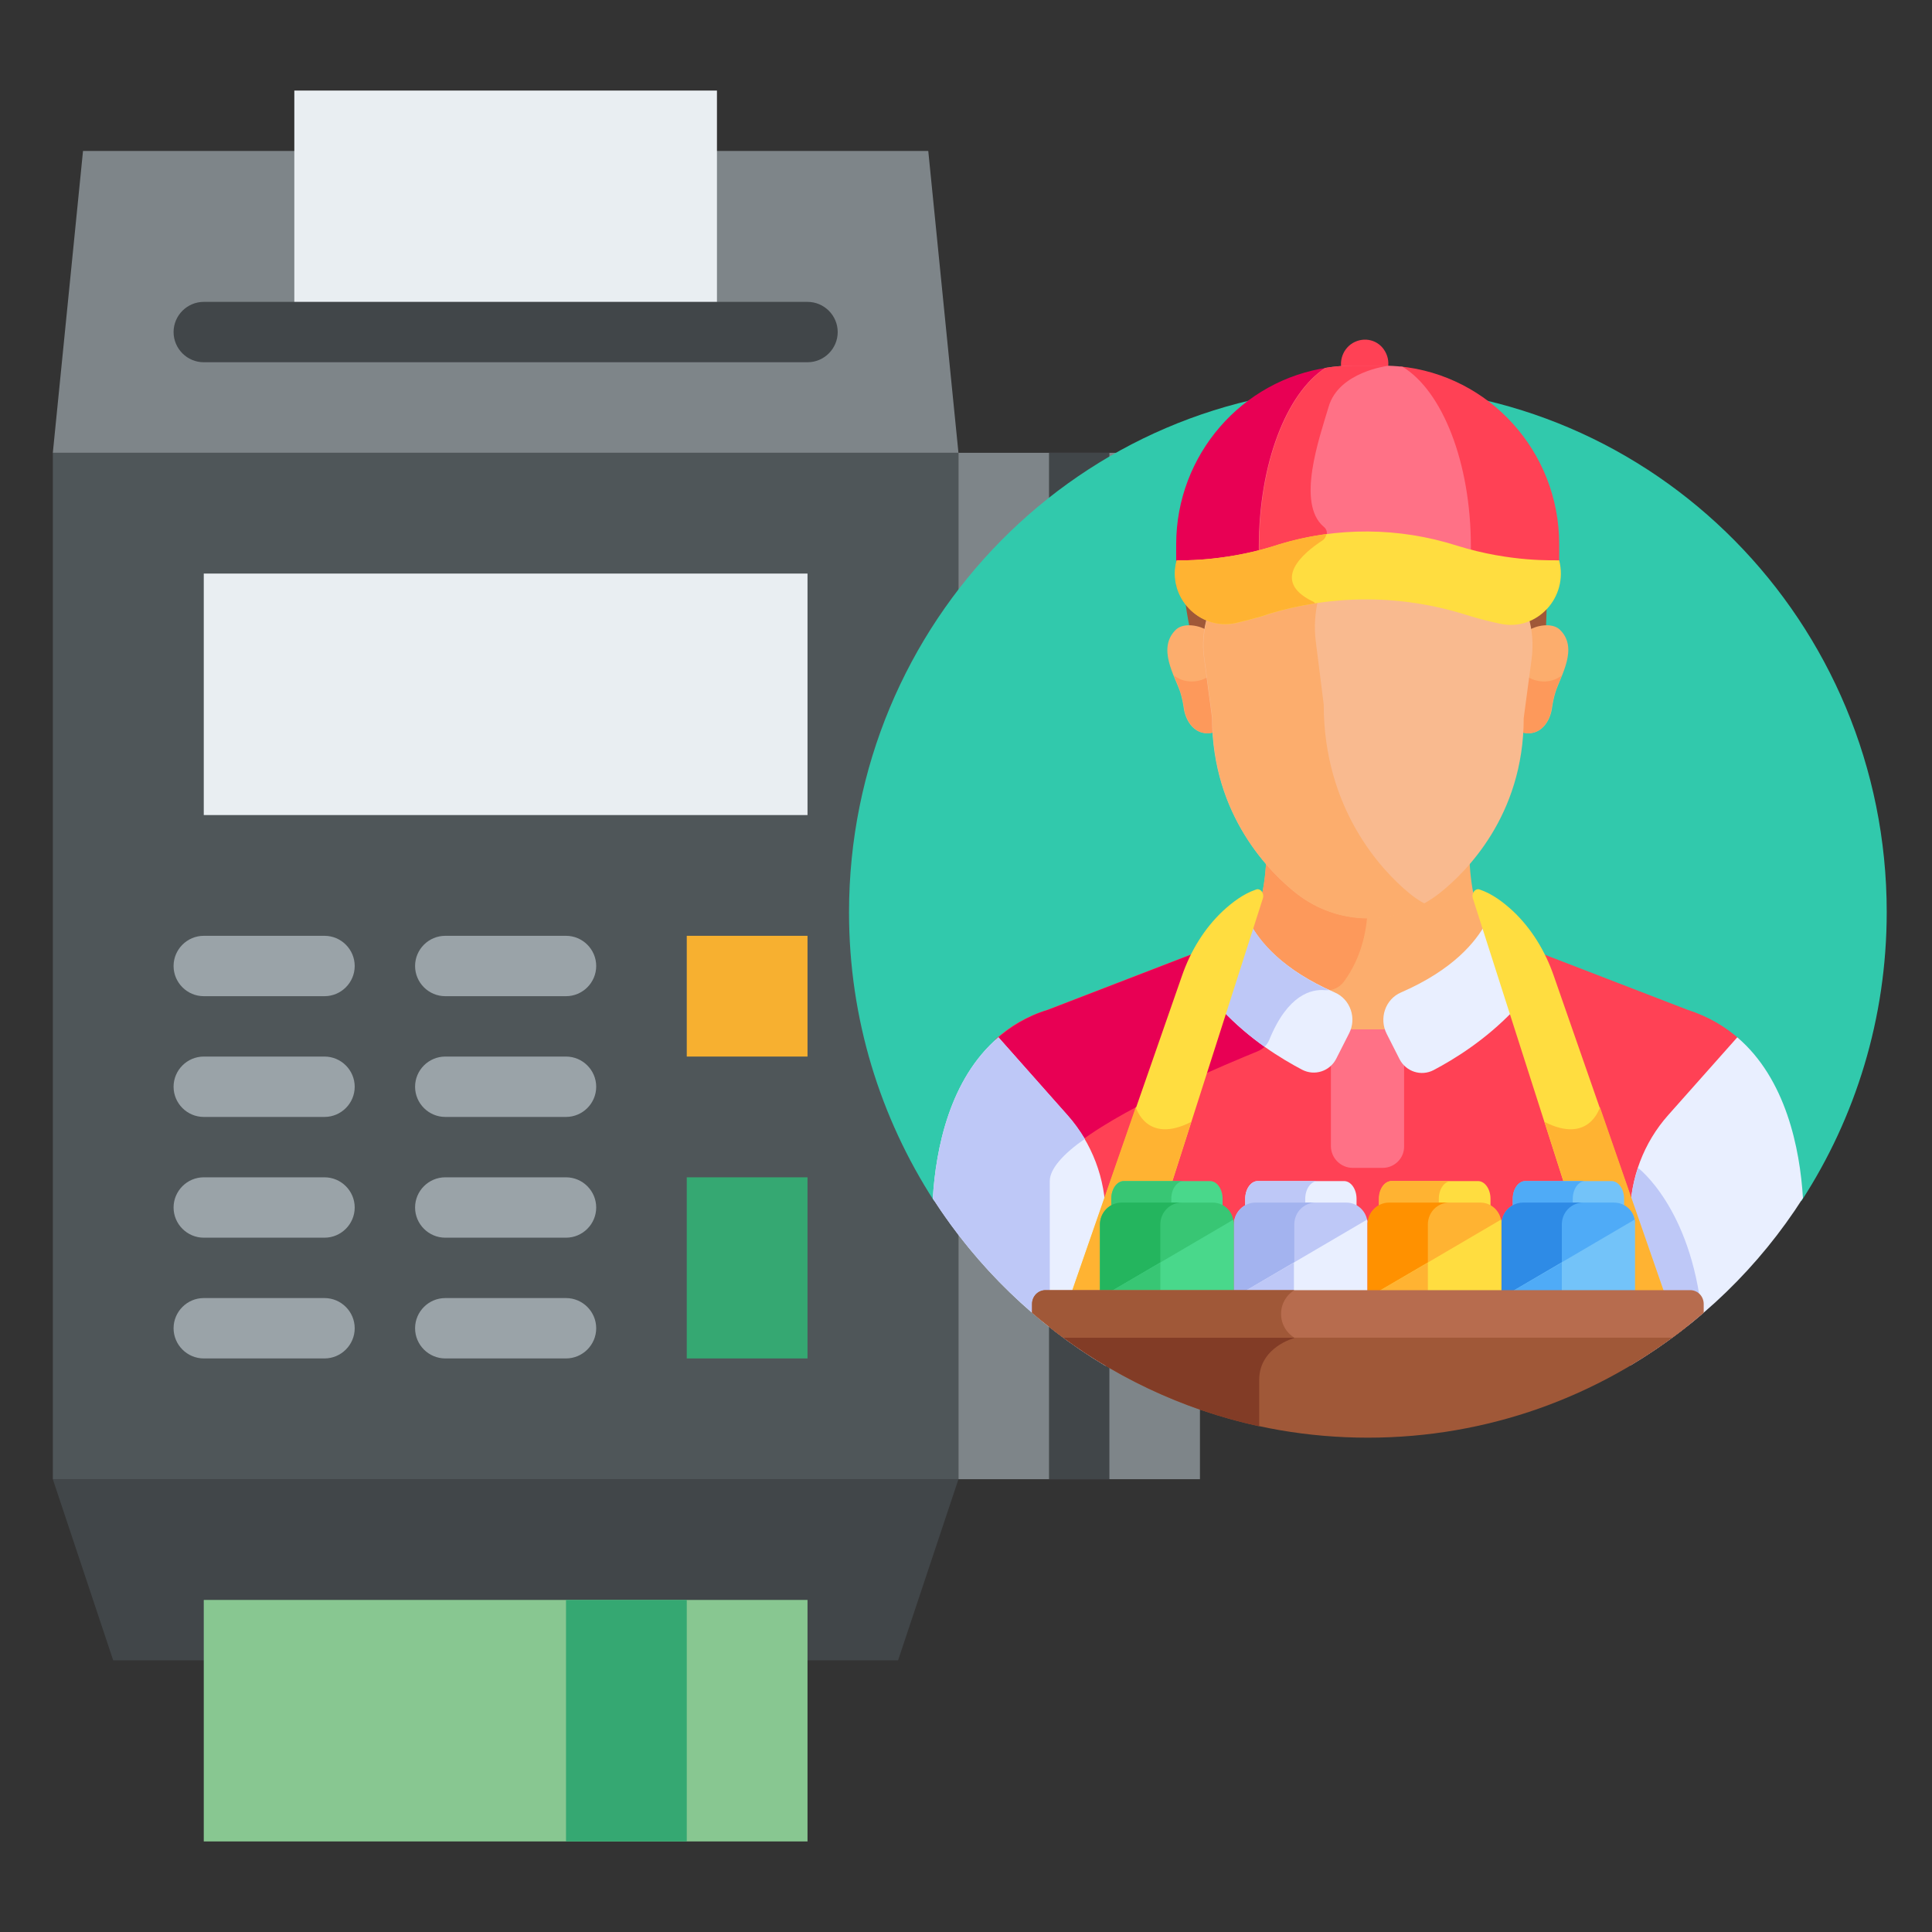 <?xml version="1.0" encoding="utf-8"?>
<!-- Generator: Adobe Illustrator 23.0.3, SVG Export Plug-In . SVG Version: 6.00 Build 0)  -->
<svg version="1.1" id="Flat" xmlns="http://www.w3.org/2000/svg" xmlns:xlink="http://www.w3.org/1999/xlink" x="0px" y="0px"
	 viewBox="0 0 512 512" style="enable-background:new 0 0 512 512;" xml:space="preserve">
<rect x="0" y="0" width="512" height="512" fill="#333333" stroke="none"/>
<style type="text/css">
	.st0{fill:#7E8589;}
	.st1{fill:#4F5659;}
	.st2{fill:#E9EEF2;}
	.st3{fill:#414649;}
	.st4{fill:#9AA3A8;}
	.st5{fill:#35A872;}
	.st6{fill:#F7B030;}
	.st7{fill:#88C791;}
	.st8{fill:#31C9AC;}
	.st9{fill:#FF4155;}
	.st10{fill:#E80054;}
	.st11{fill:#FCAD6D;}
	.st12{fill:#FD995B;}
	.st13{fill:#FF7186;}
	.st14{fill:#A05838;}
	.st15{fill:#F9BA8F;}
	.st16{fill:#E9EFFF;}
	.st17{fill:#BEC8F7;}
	.st18{fill:#FFDD40;}
	.st19{fill:#FFB332;}
	.st20{fill:#A3B3EF;}
	.st21{fill:#49D88B;}
	.st22{fill:#38C674;}
	.st23{fill:#24B55E;}
	.st24{fill:#73C3F9;}
	.st25{fill:#4FABF7;}
	.st26{fill:#2E8BE6;}
	.st27{fill:#FF9100;}
	.st28{fill:#823C26;}
	.st29{fill:#B76C4E;}
</style>
<g>
	<path class="st0" d="M254,120H14l8-80h224L254,120z"/>
	<path class="st1" d="M14,120h240v272H14V120z"/>
	<path class="st2" d="M78,24h112v64H78V24z"/>
	<path class="st3" d="M214,96H54c-4.4,0-8-3.6-8-8s3.6-8,8-8h160c4.4,0,8,3.6,8,8S218.4,96,214,96z"/>
	<path class="st2" d="M54,152h160v64H54V152z"/>
	<g>
		<path class="st4" d="M150,264h-32c-4.4,0-8-3.6-8-8s3.6-8,8-8h32c4.4,0,8,3.6,8,8S154.4,264,150,264z"/>
		<path class="st4" d="M86,296H54c-4.4,0-8-3.6-8-8s3.6-8,8-8h32c4.4,0,8,3.6,8,8S90.4,296,86,296z"/>
		<path class="st4" d="M150,296h-32c-4.4,0-8-3.6-8-8s3.6-8,8-8h32c4.4,0,8,3.6,8,8S154.4,296,150,296z"/>
		<path class="st4" d="M86,328H54c-4.4,0-8-3.6-8-8s3.6-8,8-8h32c4.4,0,8,3.6,8,8S90.4,328,86,328z"/>
		<path class="st4" d="M150,328h-32c-4.4,0-8-3.6-8-8s3.6-8,8-8h32c4.4,0,8,3.6,8,8S154.4,328,150,328z"/>
		<path class="st4" d="M86,360H54c-4.4,0-8-3.6-8-8s3.6-8,8-8h32c4.4,0,8,3.6,8,8S90.4,360,86,360z"/>
		<path class="st4" d="M150,360h-32c-4.4,0-8-3.6-8-8s3.6-8,8-8h32c4.4,0,8,3.6,8,8S154.4,360,150,360z"/>
	</g>
	<path class="st5" d="M182,312h32v48h-32V312z"/>
	<path class="st6" d="M182,248h32v32h-32V248z"/>
	<path class="st3" d="M238,440H30l-16-48h240L238,440z"/>
	<path class="st7" d="M54,424h160v64H54V424z"/>
	<path class="st5" d="M150,424h32v64h-32V424z"/>
	<path class="st0" d="M254,120h64v272h-64V120z"/>
	<path class="st4" d="M86,264H54c-4.4,0-8-3.6-8-8s3.6-8,8-8h32c4.4,0,8,3.6,8,8S90.4,264,86,264z"/>
	<path class="st3" d="M278,120h16v272h-16V120z"/>
</g>
<g>
	<path class="st8" d="M477.5,318.1c14.2-21.9,22.5-48.2,22.5-76.4c0-76.9-61.6-139.2-137.5-139.2S225,164.8,225,241.8
		c0,28.2,8.3,54.4,22.5,76.4H477.5z"/>
	<path class="st9" d="M291.6,322.2v26h141.7v-26c0-9.9,3.6-19.4,10.1-26.7l17.7-20c-3.8-3.4-8.3-6.1-13.9-7.9l-39.4-15.2
		c-6.4,13.3-24.3,22.8-45.4,22.8s-39-9.6-45.4-22.8l-39.4,15.2c-5.6,1.7-10.1,4.5-13.9,7.9l17.7,20
		C288,302.8,291.6,312.4,291.6,322.2L291.6,322.2z"/>
	<path class="st10" d="M286.4,302.4c13.4-10,39.1-20.6,46.9-23.8c1.4-0.6,2.6-1.7,3.2-3.2c0.7-1.7,1.4-3.3,2.2-4.6
		c-10-4-17.8-10.6-21.5-18.4l-39.4,15.2c-5.6,1.7-10.1,4.5-13.9,7.9l17.7,20C283.4,297.6,285,299.9,286.4,302.4z"/>
	<path class="st11" d="M362.5,275.4c21.1,0,39-9.6,45.4-22.8c-3.8-1.4-7.7-2.5-11.8-3.5c-5.2-5.3-6.5-15.2-6.7-22.2
		c-2.7,3.2-5.6,5.9-8.3,8c-5.3,4.2-11.8,6.4-18.6,6.4c-6.7,0-13.3-2.3-18.6-6.4c-2.7-2.1-5.6-4.8-8.3-8c-0.2,7-1.6,16.9-6.7,22.2
		c-4.1,0.9-8,2.1-11.8,3.5C323.5,265.8,341.4,275.4,362.5,275.4L362.5,275.4z"/>
	<path class="st12" d="M343.9,234.8c-2.7-2.1-5.6-4.8-8.3-8c-0.2,7-1.6,16.9-6.7,22.2c-4.1,0.9-8,2.1-11.8,3.5
		c3.8,7.8,11.5,14.3,21.5,18.4c4.5-7.8,9.5-8.8,12.5-8.5c1.9,0.2,3.8-0.6,5-2.2c5.1-6.8,6.2-14.9,6.3-18.9
		C355.7,241.3,349.2,239,343.9,234.8L343.9,234.8z"/>
	<path class="st13" d="M366.4,309.5h-7.9c-3.2,0-5.8-2.6-5.8-5.8v-30.9h19.4v30.9C372.2,306.9,369.6,309.5,366.4,309.5L366.4,309.5z
		"/>
	<path class="st14" d="M314.1,159.5c0.6,4.2,1.2,7,1.2,7c1.4,0.1,2.9,0.7,4,1.2c0.2-1.3,0.5-2.5,0.9-3.7
		C317.8,163.1,315.7,161.5,314.1,159.5L314.1,159.5z"/>
	<path class="st14" d="M403.9,164.5c0.3,1.1,0.6,2.1,0.7,3.2c1.4-0.7,3.4-1.4,5.1-1.2c0.1-1.9,0.1-3.9,0.2-5.8
		C408.3,162.5,406.3,163.8,403.9,164.5L403.9,164.5z"/>
	<path class="st11" d="M413.3,166.8c-2.1-1.9-6.3-1-8.1,0.2c0.4,2.5,0.4,5.1,0.1,7.6l-2.1,15.7c0,1.3,0,2.5-0.1,3.7
		c5.2,1.6,7.8-3.1,8.2-6.4c0.2-1.4,0.5-2.8,0.9-4.1C413.5,179.2,418.5,171.7,413.3,166.8L413.3,166.8z"/>
	<path class="st12" d="M409.2,180.6c-1.7,0-3.3-0.5-4.6-1.4l-1.5,11.1c0,1.3,0,2.5-0.1,3.7c5.2,1.6,7.8-3.1,8.2-6.4
		c0.2-1.4,0.5-2.8,0.9-4.1c0.4-1.3,1.1-2.8,1.8-4.5C412.6,180,411,180.6,409.2,180.6z"/>
	<path class="st11" d="M311.7,166.8c2.1-1.9,6.3-1,8.1,0.2c-0.4,2.5-0.4,5.1-0.1,7.6l2.1,15.7c0,1.3,0,2.5,0.1,3.7
		c-5.2,1.6-7.8-3.1-8.2-6.4c-0.2-1.4-0.5-2.8-0.9-4.1C311.4,179.2,306.5,171.7,311.7,166.8z"/>
	<path class="st12" d="M320.4,179.2c-1.3,0.9-2.9,1.4-4.6,1.4c-1.8,0-3.4-0.6-4.7-1.6c0.7,1.7,1.4,3.2,1.8,4.5
		c0.4,1.3,0.7,2.7,0.9,4.1c0.4,3.2,3,8,8.2,6.4c-0.1-1.2-0.1-2.5-0.1-3.7L320.4,179.2z"/>
	<g>
		<path class="st15" d="M388.4,161.6c-29.7-9.4-51,0-60.9,2.1c-2.7,0.6-5.2,0.3-7.5-0.5c-1.1,3.6-1.5,7.5-0.9,11.4l2.1,15.6
			c0,26.1,15.6,41.2,22.3,46.5c5.6,4.4,12.3,6.6,19,6.6s13.4-2.2,19-6.6c6.7-5.3,22.3-20.4,22.3-46.4l2.1-15.7
			c0.5-3.9,0.2-7.7-0.9-11.3C400.7,165.1,396.8,164.3,388.4,161.6z"/>
	</g>
	<g>
		<path class="st11" d="M373.1,236.4c-6.7-5.6-22.3-21.8-22.3-49.7l-2.1-16.7c-0.5-3.9-0.2-7.8,0.7-11.4c-9.7,1.5-17.1,4.2-21.8,5.2
			c-2.7,0.6-5.2,0.3-7.5-0.5c-1.1,3.6-1.5,7.5-0.9,11.4l2.1,15.6c0,26.1,15.6,41.2,22.3,46.5c5.6,4.4,12.3,6.6,19,6.6
			c5.2,0,10.3-1.3,15-3.9C375.9,238.6,374.5,237.6,373.1,236.4L373.1,236.4z"/>
	</g>
	<g>
		<path class="st16" d="M353.7,263c-13.8-6-19.9-13.4-22.5-18.4l-7.4,23c7.4,7.9,15.8,13,21.3,15.9c3.3,1.7,7.3,0.4,9-2.9l3.4-6.7
			C359.6,269.9,357.9,264.8,353.7,263L353.7,263z"/>
	</g>
	<path class="st17" d="M331.2,244.6l-7.4,23c3.7,3.9,7.6,7.2,11.3,9.8c0.6-0.5,1-1.2,1.3-1.9c4.9-12,11.2-13.4,14.7-13.1
		c0.4,0,0.8,0,1.1,0C339.5,256.5,333.8,249.4,331.2,244.6z"/>
	<g>
		<path class="st16" d="M393.8,244.6c-2.7,5-8.7,12.4-22.5,18.4c-4.2,1.8-5.9,6.9-3.8,11l3.4,6.7c1.7,3.3,5.7,4.6,9,2.9
			c5.5-2.9,13.8-8,21.3-15.9L393.8,244.6z"/>
	</g>
	<path class="st16" d="M460.4,274.9l-18.3,20.6c-6.5,7.3-10.1,16.8-10.1,26.7v39.7c18.5-11,34.2-26.2,45.8-44.4
		C477,304.4,473.3,285.9,460.4,274.9z"/>
	<path class="st17" d="M434.1,309.5c-1.4,4.1-2.1,8.4-2.1,12.7v39.7c6.7-4,13-8.5,19-13.6C448.1,320,434.1,309.5,434.1,309.5
		L434.1,309.5z"/>
	<path class="st16" d="M264.6,274.9c-12.9,11-16.6,29.5-17.4,42.7c11.7,18.2,27.4,33.4,45.8,44.4v-39.7c0-9.9-3.6-19.4-10.1-26.7
		L264.6,274.9z"/>
	<path class="st17" d="M282.9,295.5l-18.3-20.6c-12.9,11-16.6,29.5-17.4,42.7c8.4,13.1,18.9,24.6,31,34.1c0-13.7,0-31.2,0-38.7
		c0-3.3,3.7-7.3,9.3-11.2C286.1,299.5,284.6,297.4,282.9,295.5z"/>
	<path class="st18" d="M334.7,238l-35.1,109.7h-17.4l31-89c2.3-6.7,6-12.7,10.9-17.3c2.5-2.3,5.4-4.5,8.6-5.6
		C333.9,235.2,335.1,236.6,334.7,238L334.7,238z"/>
	<path class="st19" d="M299.6,347.6l16.1-50.3c-11.9,6.1-14.7-3.9-14.7-3.9l-18.8,54.2H299.6z"/>
	<path class="st18" d="M390.3,238l35.1,109.7h17.4l-31-89c-2.3-6.7-6-12.7-10.9-17.3c-2.5-2.3-5.4-4.5-8.6-5.6
		C391.1,235.2,389.9,236.6,390.3,238L390.3,238z"/>
	<path class="st19" d="M425.4,347.6l-16.1-50.3c11.9,6.1,14.7-3.9,14.7-3.9l18.8,54.2H425.4z"/>
	<path class="st16" d="M356.8,319.6h-24.1c-1,0-1.9,0.4-2.7,1v-2.9c0-2.6,1.5-4.7,3.3-4.7h22.9c1.8,0,3.3,2.1,3.3,4.7v2.9
		C358.7,319.9,357.8,319.6,356.8,319.6L356.8,319.6z"/>
	<g>
		<path class="st17" d="M345.9,317.7c0-2.6,1.5-4.7,3.3-4.7h-15.9c-1.8,0-3.3,2.1-3.3,4.7v2.9c0.8-0.6,1.7-1,2.7-1h13.2V317.7z"/>
	</g>
	<path class="st17" d="M356.8,318.7h-24.1c-3.1,0-5.7,2.6-5.7,5.8v20.1l35.4-20.7C362.1,320.9,359.7,318.7,356.8,318.7z"/>
	<path class="st20" d="M343,324.5c0-3.2,2.5-5.8,5.7-5.8h-16c-3.1,0-5.7,2.6-5.7,5.8v20.1l16-9.3V324.5z"/>
	<path class="st16" d="M327,345.7v-1.8l35.3-20.7c0,0,0,0,0,0c0.1,0.4,0.1,0.8,0.1,1.2v0v20.9l-0.6,0.3L327,345.7L327,345.7z"/>
	<path class="st17" d="M344.7,343.5l-1.8,1v-9.9l-16,9.3v1.8h17.7V343.5z"/>
	<path class="st9" d="M367.1,93.2c1.7,3,0.7,6.9-2.3,8.7c-3,1.8-6.9,0.7-8.6-2.3s-0.7-6.9,2.3-8.7C361.6,89.1,365.4,90.1,367.1,93.2
		L367.1,93.2z"/>
	<path class="st10" d="M333.9,144.9c0-22.4,7.6-41.3,18.1-47.5c-22.7,3.2-40.3,23-40.3,46.9v11.1h22.1L333.9,144.9L333.9,144.9z"/>
	<path class="st9" d="M370.9,97.1c10.7,5.9,18.6,25.1,18.6,47.8v10.4h23.7v-11.1C413.2,119.6,394.6,99.4,370.9,97.1z"/>
	<path class="st13" d="M389.8,155.3v-10.4c0-22.4-7.6-41.3-18.1-47.7c-1.7-0.2-3.5-0.3-5.3-0.3h-7.9c-2.5,0-4.9,0.2-7.3,0.6
		c-10.3,6.7-17.6,25.4-17.6,47.4v10.4H389.8z"/>
	<path class="st9" d="M350.6,143.2c1.3-0.8,1.4-2.7,0.2-3.6c-7.3-6.2-1.2-23.4,1.3-31.8c2.7-9.3,15.6-10.8,15.9-10.9
		c-0.5,0-1,0-1.5,0h-7.9c-2.5,0-4.9,0.2-7.3,0.6c-10.3,6.7-17.6,25.4-17.6,47.4v10.4h9.4C340.6,150.7,346.6,145.8,350.6,143.2z"/>
	<path class="st18" d="M413.2,148.5c-1.1-0.1-12.7,0.6-27.1-3.9c-15.4-4.9-31.8-5-47.2-0.3l-1.9,0.6c-13.2,4-24.7,3.6-25.1,3.6
		c-2.6,9.7,6,18.7,15.7,16.6c2.2-0.5,4.5-1.1,6.9-1.8l2.1-0.7c16.9-5.1,35-5,51.8,0.3c3.2,1,6.3,1.8,9.2,2.4
		C407.3,167.4,415.7,158.3,413.2,148.5L413.2,148.5z"/>
	<path class="st19" d="M338.8,144.3l-1.9,0.6c-13.2,4-24.7,3.6-25.1,3.6c-2.6,9.7,6,18.7,15.7,16.6c2.2-0.5,4.5-1.1,6.9-1.8l2.1-0.7
		c4-1.2,8-2.1,12-2.7c-0.2-0.3-0.5-0.5-0.8-0.6c-11-5.5-2.4-12.7,2.8-16.1c0.6-0.4,0.9-1,1-1.7C347.3,142.1,343,143,338.8,144.3z"/>
	<g>
		<path class="st21" d="M321.3,319.6h-24.1c-1,0-1.9,0.4-2.7,1v-2.9c0-2.6,1.5-4.7,3.3-4.7h22.9c1.8,0,3.3,2.1,3.3,4.7v2.9
			C323.2,319.9,322.3,319.6,321.3,319.6L321.3,319.6z"/>
		<g>
			<path class="st22" d="M310.4,317.7c0-2.6,1.5-4.7,3.3-4.7h-15.9c-1.8,0-3.3,2.1-3.3,4.7v2.9c0.8-0.6,1.7-1,2.7-1h13.2V317.7z"/>
		</g>
		<path class="st22" d="M321.3,318.7h-24.1c-3.1,0-5.7,2.6-5.7,5.8v20.1l35.4-20.7C326.7,320.9,324.3,318.7,321.3,318.7L321.3,318.7
			z"/>
		<path class="st23" d="M307.5,324.5c0-3.2,2.5-5.8,5.7-5.8h-16c-3.1,0-5.7,2.6-5.7,5.8v20.1l16-9.3V324.5z"/>
		<path class="st21" d="M291.6,345.7v-1.8l35.3-20.7c0,0,0,0,0,0c0.1,0.4,0.1,0.8,0.1,1.2v0v20.9l-0.6,0.3H291.6z"/>
		<path class="st22" d="M309.3,343.5l-1.8,1v-9.9l-16,9.3v1.8h17.7V343.5z"/>
	</g>
	<g>
		<path class="st24" d="M427.7,319.6h-24.1c-1,0-1.9,0.4-2.7,1v-2.9c0-2.6,1.5-4.7,3.3-4.7h22.9c1.8,0,3.3,2.1,3.3,4.7v2.9
			C429.6,319.9,428.7,319.6,427.7,319.6L427.7,319.6z"/>
		<g>
			<path class="st25" d="M416.8,317.7c0-2.6,1.5-4.7,3.3-4.7h-15.9c-1.8,0-3.3,2.1-3.3,4.7v2.9c0.8-0.6,1.7-1,2.7-1h13.2V317.7z"/>
		</g>
		<path class="st25" d="M427.7,318.7h-24.1c-3.1,0-5.7,2.6-5.7,5.8v20.1l35.4-20.7C433.1,320.9,430.7,318.7,427.7,318.7z"/>
		<path class="st26" d="M413.9,324.5c0-3.2,2.5-5.8,5.7-5.8h-16c-3.1,0-5.7,2.6-5.7,5.8v20.1l16-9.3L413.9,324.5z"/>
		<path class="st24" d="M397.9,345.7v-1.8l35.3-20.7c0,0,0,0,0,0c0.1,0.4,0.1,0.8,0.1,1.2v0v20.9l-0.6,0.3H397.9z"/>
		<path class="st25" d="M415.7,343.5l-1.8,1v-9.9l-16,9.3v1.8h17.7L415.7,343.5z"/>
	</g>
	<g>
		<path class="st18" d="M392.3,319.6h-24.1c-1,0-1.9,0.4-2.7,1v-2.9c0-2.6,1.5-4.7,3.3-4.7h22.9c1.8,0,3.3,2.1,3.3,4.7v2.9
			C394.2,319.9,393.2,319.6,392.3,319.6L392.3,319.6z"/>
		<g>
			<path class="st19" d="M381.3,317.7c0-2.6,1.5-4.7,3.3-4.7h-15.9c-1.8,0-3.3,2.1-3.3,4.7v2.9c0.8-0.6,1.7-1,2.7-1h13.2V317.7z"/>
		</g>
		<path class="st19" d="M392.3,318.7h-24.1c-3.1,0-5.7,2.6-5.7,5.8v20.1l35.4-20.7C397.6,320.9,395.2,318.7,392.3,318.7z"/>
		<path class="st27" d="M378.4,324.5c0-3.2,2.5-5.8,5.7-5.8h-16c-3.1,0-5.7,2.6-5.7,5.8v20.1l16-9.3L378.4,324.5z"/>
		<path class="st18" d="M362.5,345.7v-1.8l35.3-20.7c0,0,0,0,0,0c0.1,0.4,0.1,0.8,0.1,1.2v0v20.9l-0.6,0.3H362.5z"/>
		<path class="st19" d="M380.2,343.5l-1.8,1v-9.9l-16,9.3v1.8h17.7V343.5z"/>
	</g>
	<path class="st14" d="M441.9,348.2H283.1c-2.3,0-4.2,1.4-5,3.5c23.3,18.4,52.6,29.3,84.4,29.3s61.1-10.9,84.4-29.3
		C446.1,349.6,444.2,348.2,441.9,348.2z"/>
	<path class="st28" d="M278.1,351.7c16.1,12.7,35,21.8,55.6,26.3c0-4,0-8.6,0-12.3c0-8.7,9.3-11.1,9.3-11.1l-3.4-6.3h-56.5
		C280.8,348.2,278.9,349.6,278.1,351.7L278.1,351.7z"/>
	<path class="st29" d="M447.9,341.9H277.1c-2,0-3.6,1.6-3.6,3.7v2.3c2.7,2.3,5.5,4.5,8.3,6.6h161.4c2.9-2.1,5.6-4.3,8.3-6.6v-2.3
		C451.5,343.5,449.9,341.9,447.9,341.9L447.9,341.9z"/>
	<g>
		<path class="st14" d="M339.5,348.2c0-2.7,1.4-5,3.5-6.3h-65.9c-2,0-3.6,1.6-3.6,3.7v2.3c2.7,2.3,5.5,4.5,8.3,6.6H343
			C340.9,353.2,339.5,350.9,339.5,348.2L339.5,348.2z"/>
	</g>
</g>
</svg>
